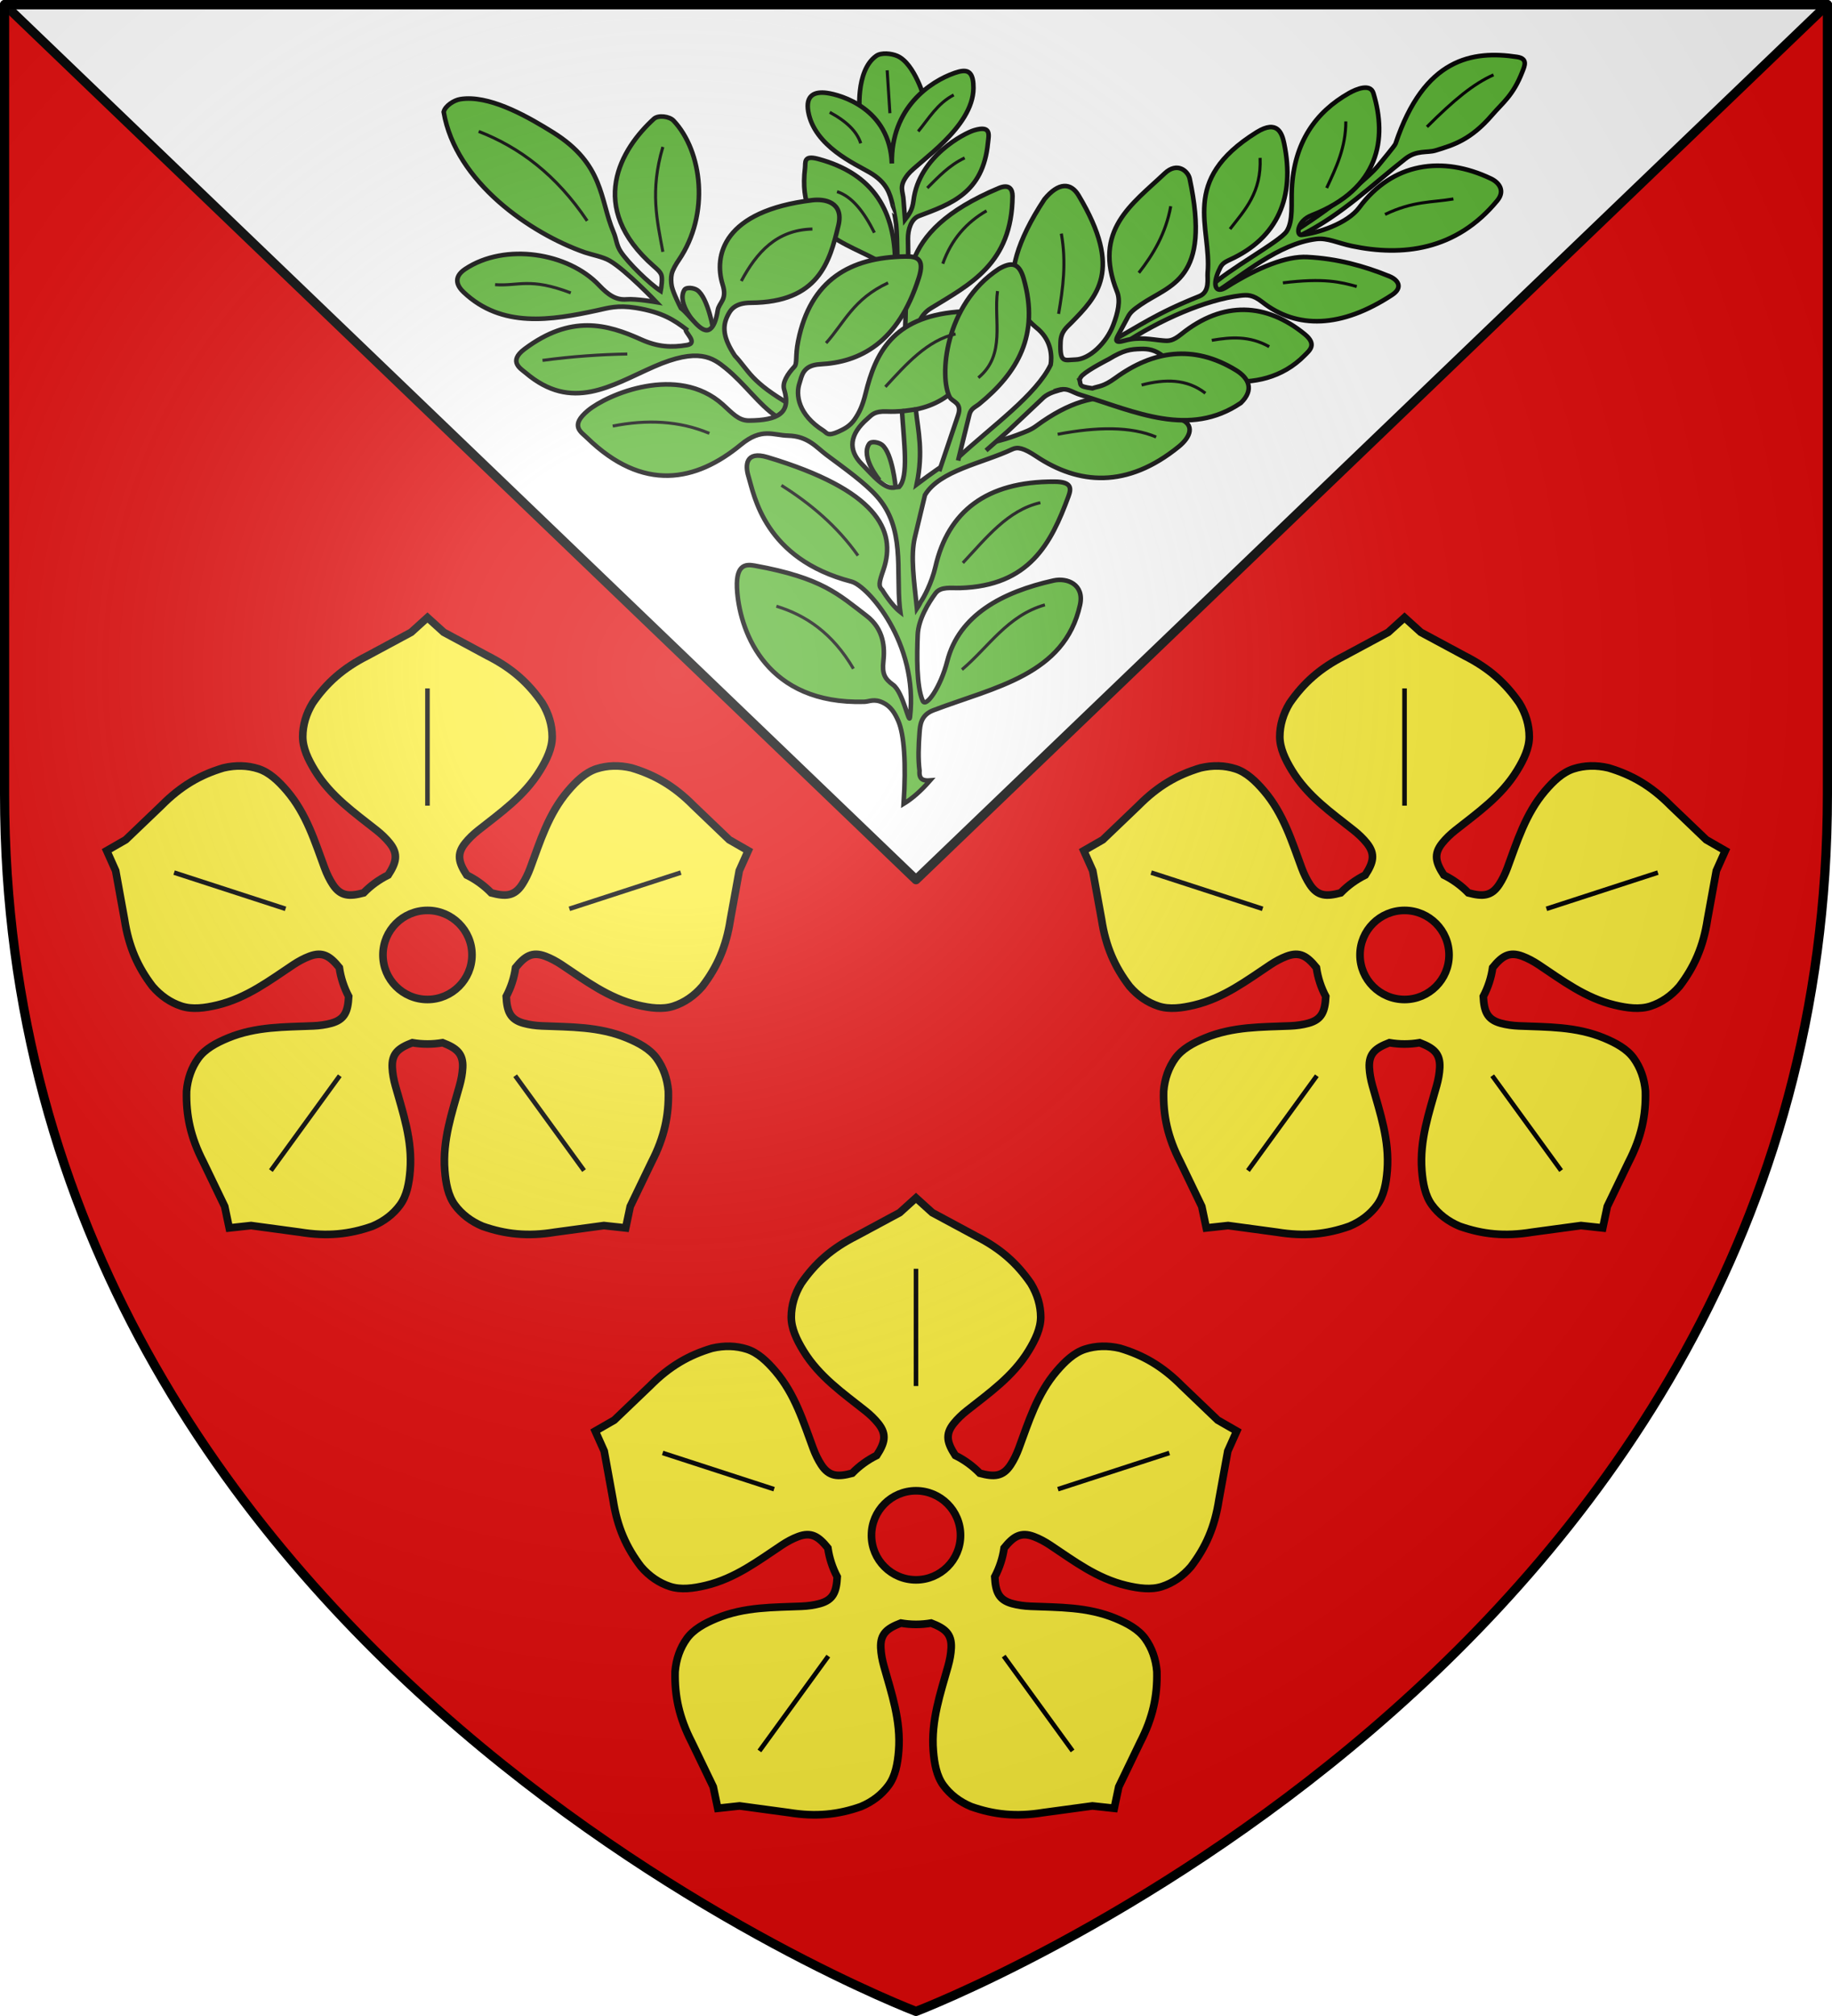 <?xml version="1.0" encoding="UTF-8" standalone="no"?>
<svg
   xmlns:dc="http://purl.org/dc/elements/1.1/"
   xmlns:cc="http://creativecommons.org/ns#"
   xmlns:rdf="http://www.w3.org/1999/02/22-rdf-syntax-ns#"
   xmlns:svg="http://www.w3.org/2000/svg"
   xmlns="http://www.w3.org/2000/svg"
   xmlns:xlink="http://www.w3.org/1999/xlink"
   xmlns:sodipodi="http://sodipodi.sourceforge.net/DTD/sodipodi-0.dtd"
   xmlns:inkscape="http://www.inkscape.org/namespaces/inkscape"
   height="660"
   width="600"
   version="1.0"
   id="svg2"
   sodipodi:version="0.32"
   inkscape:version="0.46"
   sodipodi:docname="Blason_ville_fr_Bouxurulles-A_(Vosges).svg"
   sodipodi:docbase="D:\Mes documents\Renaud-Notre Lapin"
   inkscape:export-filename="/Users/olivier/Desktop/Blason Rouge/Blason_Vide_3D.png"
   inkscape:export-xdpi="144"
   inkscape:export-ydpi="144"
   inkscape:output_extension="org.inkscape.output.svg.inkscape">
  <sodipodi:namedview
     inkscape:window-height="977"
     inkscape:window-width="1280"
     inkscape:pageshadow="2"
     inkscape:pageopacity="0.0"
     guidetolerance="10.0"
     gridtolerance="10.0"
     objecttolerance="10.0"
     borderopacity="1.0"
     bordercolor="#666666"
     pagecolor="#ffffff"
     id="base"
     showgrid="false"
     height="660px"
     inkscape:zoom="1.1863636"
     inkscape:cx="299.99986"
     inkscape:cy="330"
     inkscape:window-x="-4"
     inkscape:window-y="-4"
     inkscape:current-layer="layer3"
     inkscape:object-nodes="true" />
  <desc
     id="desc4">Flag of Canton of Valais (Wallis)</desc>
  <defs
     id="defs6">
    <linearGradient
       id="linearGradient2893">
      <stop
         style="stop-color:white;stop-opacity:0.314;"
         offset="0"
         id="stop2895" />
      <stop
         id="stop2897"
         offset="0.19"
         style="stop-color:white;stop-opacity:0.251;" />
      <stop
         style="stop-color:#6b6b6b;stop-opacity:0.125;"
         offset="0.6"
         id="stop2901" />
      <stop
         style="stop-color:black;stop-opacity:0.125;"
         offset="1"
         id="stop2899" />
    </linearGradient>
    <radialGradient
       inkscape:collect="always"
       xlink:href="#linearGradient2893"
       id="radialGradient3163"
       gradientUnits="userSpaceOnUse"
       gradientTransform="matrix(1.353,0,0,1.349,-77.629,-85.747)"
       cx="221.445"
       cy="226.331"
       fx="221.445"
       fy="226.331"
       r="300" />
    <g
       id="f">
      <rect
         id="rect1964"
         style="fill:#28166f"
         y="-30"
         x="-50"
         height="60"
         width="100" />
      <g
         id="g1966"
         style="fill:#ffffff"
         transform="translate(0,-20)">
        <path
           id="path1968"
           d="M -1.212,27.818 C -1.212,22.175 -2.091,20.471 -4.542,13.98 C -5.709,10.888 -5.024,7.103 -2.858,3.601 C -2.082,2.346 -1.114,1.214 0,0 C 1.114,1.214 2.082,2.346 2.858,3.601 C 5.024,7.103 5.709,10.888 4.542,13.98 C 2.091,20.471 1.212,22.175 1.212,27.818 L -1.212,27.818 z" />
        <path
           id="rwi"
           d="M 2.922,27.672 C 2.922,21.721 5.239,17.829 8.501,16.66 C 9.949,16.141 11.808,16.387 13.519,18.107 C 15.638,20.236 16.255,26.1 10.036,27.228 C 10.694,26.272 10.655,24.147 9.322,23.441 C 8.331,22.916 7.209,23.188 6.646,23.564 C 5.822,24.116 4.917,25.67 4.967,27.672 L 2.922,27.672 z" />
        <path
           id="path1971"
           d="M 1.777,30.183 C 1.79,32.191 2.795,33.518 4.516,34.257 C 4.295,34.955 3.257,36.378 1.831,36.281 C 1.55,37.787 1.282,38.632 0,40 C -1.282,38.632 -1.55,37.787 -1.831,36.281 C -3.257,36.378 -4.295,34.955 -4.516,34.257 C -2.795,33.518 -1.79,32.191 -1.777,30.183 L 1.777,30.183 z" />
        <use
           xlink:href="#rwi"
           height="400"
           width="800"
           y="0"
           x="0"
           id="use1973"
           transform="scale(-1,1)" />
        <rect
           id="rect1975"
           y="27.331"
           x="-7.923"
           height="3.218"
           width="15.846" />
      </g>
    </g>
    <g
       id="s">
      <g
         id="c">
        <path
           id="t"
           d="M 0,0 L 0,1 L 0.5,1 L 0,0 z"
           transform="matrix(0.951,0.309,-0.309,0.951,0,-1)" />
        <use
           xlink:href="#t"
           transform="scale(-1,1)"
           id="use2144"
           x="0"
           y="0"
           width="810"
           height="540" />
      </g>
      <g
         id="a">
        <use
           xlink:href="#c"
           transform="matrix(0.309,0.951,-0.951,0.309,0,0)"
           id="use2147"
           x="0"
           y="0"
           width="810"
           height="540" />
        <use
           xlink:href="#c"
           transform="matrix(-0.809,0.588,-0.588,-0.809,0,0)"
           id="use2149"
           x="0"
           y="0"
           width="810"
           height="540" />
      </g>
      <use
         xlink:href="#a"
         transform="scale(-1,1)"
         id="use2151"
         x="0"
         y="0"
         width="810"
         height="540" />
    </g>
    <g
       id="s-4">
      <g
         id="c-6">
        <path
           transform="matrix(0.951,0.309,-0.309,0.951,0,-1)"
           d="M 0,0 L 0,1 L 0.5,1 L 0,0 z"
           id="t-0" />
        <use
           height="540"
           width="810"
           y="0"
           x="0"
           id="use2144-7"
           transform="scale(-1,1)"
           xlink:href="#t-0" />
      </g>
      <g
         id="a-1">
        <use
           height="540"
           width="810"
           y="0"
           x="0"
           id="use2147-7"
           transform="matrix(0.309,0.951,-0.951,0.309,0,0)"
           xlink:href="#c-6" />
        <use
           height="540"
           width="810"
           y="0"
           x="0"
           id="use2149-7"
           transform="matrix(-0.809,0.588,-0.588,-0.809,0,0)"
           xlink:href="#c-6" />
      </g>
      <use
         height="540"
         width="810"
         y="0"
         x="0"
         id="use2151-7"
         transform="scale(-1,1)"
         xlink:href="#a-1" />
    </g>
    <pattern
       id="pattern4124"
       patternTransform="translate(-328.318,-112.593)"
       height="199.71"
       width="178.168"
       patternUnits="userSpaceOnUse">
      <g
         id="g4119"
         transform="matrix(0.806,0,0,0.77,264.813,86.782)">
        <path
           inkscape:tile-y0="-111.58328"
           inkscape:tile-x0="-325.61408"
           inkscape:tile-h="127.72503"
           inkscape:tile-w="108.61065"
           inkscape:tile-cy="-47.720769"
           inkscape:tile-cx="-271.30875"
           d="M -267.374,-6.853 L -272.223,16.977 L -277.071,-6.853 L -277.071,-26.381 L -277.071,-51.594 L -302.284,-51.594 L -302.284,-37.048 L -311.982,-37.048 L -311.982,-51.594 L -326.528,-51.594 L -326.528,-61.291 L -311.982,-61.291 L -311.982,-75.837 L -302.284,-75.837 L -302.284,-61.291 L -277.071,-61.291 L -277.071,-86.504 L -291.617,-86.504 L -291.617,-96.202 L -277.071,-96.202 L -277.071,-110.748 L -267.374,-110.748 L -267.374,-96.202 L -252.828,-96.202 L -252.828,-86.504 L -267.374,-86.504 L -267.374,-61.291 L -242.161,-61.291 L -242.161,-75.837 L -232.463,-75.837 L -232.463,-61.291 L -217.917,-61.291 L -217.917,-51.594 L -232.463,-51.594 L -232.463,-37.048 L -242.161,-37.048 L -242.161,-51.594 L -267.374,-51.594 L -267.374,-26.381 L -267.374,-6.853 z"
           id="path4262"
           sodipodi:nodetypes="cccccccccccccccccccccccccccccccccccccccc"
           style="fill:#fcef3c;fill-opacity:1;stroke:#000000;stroke-width:3.807;stroke-miterlimit:4;stroke-dasharray:none;stroke-opacity:1;display:inline" />
        <use
           id="use2607"
           xlink:href="#path4262"
           inkscape:tiled-clone-of="#path4262"
           y="0"
           x="0"
           width="601.465"
           height="658.974" />
        <use
           id="use2613"
           transform="translate(108.611,127.725)"
           xlink:href="#path4262"
           inkscape:tiled-clone-of="#path4262"
           y="0"
           x="0"
           width="601.465"
           height="658.974" />
      </g>
    </pattern>
    <g
       id="s-9">
      <g
         id="c-3">
        <path
           id="t-4"
           d="M 0,0 L 0,1 L 0.5,1 L 0,0 z"
           transform="matrix(0.951,0.309,-0.309,0.951,0,-1)" />
        <use
           xlink:href="#t-4"
           transform="scale(-1,1)"
           id="use2144-4"
           x="0"
           y="0"
           width="810"
           height="540" />
      </g>
      <g
         id="a-6">
        <use
           xlink:href="#c-3"
           transform="matrix(0.309,0.951,-0.951,0.309,0,0)"
           id="use2147-0"
           x="0"
           y="0"
           width="810"
           height="540" />
        <use
           xlink:href="#c-3"
           transform="matrix(-0.809,0.588,-0.588,-0.809,0,0)"
           id="use2149-6"
           x="0"
           y="0"
           width="810"
           height="540" />
      </g>
      <use
         xlink:href="#a-6"
         transform="scale(-1,1)"
         id="use2151-6"
         x="0"
         y="0"
         width="810"
         height="540" />
    </g>
    <g
       id="f-0">
      <rect
         width="100"
         height="60"
         x="-50"
         y="-30"
         style="fill:#28166f"
         id="rect1964-9" />
      <g
         transform="translate(0,-20)"
         style="fill:#ffffff"
         id="g1966-0">
        <path
           d="M -1.212,27.818 C -1.212,22.175 -2.091,20.471 -4.542,13.98 C -5.709,10.888 -5.024,7.103 -2.858,3.601 C -2.082,2.346 -1.114,1.214 0,0 C 1.114,1.214 2.082,2.346 2.858,3.601 C 5.024,7.103 5.709,10.888 4.542,13.98 C 2.091,20.471 1.212,22.175 1.212,27.818 L -1.212,27.818 z"
           id="path1968-0" />
        <path
           d="M 2.922,27.672 C 2.922,21.721 5.239,17.829 8.501,16.66 C 9.949,16.141 11.808,16.387 13.519,18.107 C 15.638,20.236 16.255,26.1 10.036,27.228 C 10.694,26.272 10.655,24.147 9.322,23.441 C 8.331,22.916 7.209,23.188 6.646,23.564 C 5.822,24.116 4.917,25.67 4.967,27.672 L 2.922,27.672 z"
           id="rwi-6" />
        <path
           d="M 1.777,30.183 C 1.79,32.191 2.795,33.518 4.516,34.257 C 4.295,34.955 3.257,36.378 1.831,36.281 C 1.55,37.787 1.282,38.632 0,40 C -1.282,38.632 -1.55,37.787 -1.831,36.281 C -3.257,36.378 -4.295,34.955 -4.516,34.257 C -2.795,33.518 -1.79,32.191 -1.777,30.183 L 1.777,30.183 z"
           id="path1971-1" />
        <use
           transform="scale(-1,1)"
           id="use1973-3"
           x="0"
           y="0"
           width="800"
           height="400"
           xlink:href="#rwi-6" />
        <rect
           width="15.846"
           height="3.218"
           x="-7.923"
           y="27.331"
           id="rect1975-8" />
      </g>
    </g>
    <g
       id="s-4-8">
      <g
         id="c-6-6">
        <path
           id="t-0-0"
           d="M 0,0 L 0,1 L 0.5,1 L 0,0 z"
           transform="matrix(0.951,0.309,-0.309,0.951,0,-1)" />
        <use
           xlink:href="#t-0-0"
           transform="scale(-1,1)"
           id="use2144-7-2"
           x="0"
           y="0"
           width="810"
           height="540" />
      </g>
      <g
         id="a-1-4">
        <use
           xlink:href="#c-6-6"
           transform="matrix(0.309,0.951,-0.951,0.309,0,0)"
           id="use2147-7-8"
           x="0"
           y="0"
           width="810"
           height="540" />
        <use
           xlink:href="#c-6-6"
           transform="matrix(-0.809,0.588,-0.588,-0.809,0,0)"
           id="use2149-7-6"
           x="0"
           y="0"
           width="810"
           height="540" />
      </g>
      <use
         xlink:href="#a-1-4"
         transform="scale(-1,1)"
         id="use2151-7-5"
         x="0"
         y="0"
         width="810"
         height="540" />
    </g>
  </defs>
  <g
     inkscape:groupmode="layer"
     id="layer3"
     inkscape:label="Fond écu"
     style="display:inline"
     transform="translate(0,1.0141142e-6)">
    <g
       id="g3714"
       transform="translate(212.95,-619.159)" />
    <g
       id="layer9"
       inkscape:label="Fond d'écu"
       transform="translate(212.95,-619.159)">
      <g
         transform="matrix(2,0,0,2,-732.892,-1853.188)"
         inkscape:label="Meubles"
         id="g2807" />
      <g
         transform="matrix(2,0,0,2,1696.976,-413.55)"
         inkscape:label="Meubles"
         id="g4626" />
      <g
         id="g5271"
         inkscape:label="Meubles"
         transform="matrix(2,0,0,2,-732.892,-453.188)" />
      <g
         id="g5273"
         inkscape:label="Reflet final"
         transform="matrix(2,0,0,2,-732.892,-453.188)" />
      <g
         id="g5275"
         inkscape:label="Contour final"
         transform="matrix(2,0,0,2,-732.892,-453.188)" />
    </g>
    <g
       id="layer6"
       inkscape:label="Reflet final"
       transform="translate(212.95,-619.159)" />
    <g
       id="layer5"
       inkscape:label="Contour final"
       transform="translate(212.95,-619.159)" />
    <path
       sodipodi:nodetypes="csccsc"
       d="M 300,658.5 C 300,658.5 598.5,545.145 598.5,260 L 598.5,1.5 L 1.5,1.5 L 1.5,260 C 1.5,545.145 300,658.5 300,658.5 z"
       style="fill:#e20909;fill-opacity:1;fill-rule:evenodd;stroke:none;stroke-width:3;stroke-linecap:round;stroke-linejoin:round;stroke-opacity:1"
       id="path3249" />
    <path
       id="path4869"
       d="M 1.5,1.5 L 300,288 L 598.5,1.5 L 300,1.5 L 1.5,1.5 z"
       style="fill:#ffffff;fill-opacity:1;fill-rule:evenodd;stroke:#000000;stroke-width:3;stroke-linecap:butt;stroke-linejoin:round;stroke-opacity:1" />
    <g
       transform="translate(212.95,-1319.159)"
       id="g3403" />
    <g
       transform="translate(212.95,-1319.159)"
       inkscape:label="Fond d'écu"
       id="g3405">
      <g
         id="g3407"
         inkscape:label="Meubles"
         transform="matrix(2,0,0,2,-732.892,-1853.188)" />
      <g
         id="g3409"
         inkscape:label="Meubles"
         transform="matrix(2,0,0,2,1696.976,-413.55)" />
      <g
         transform="matrix(2,0,0,2,-732.892,-453.188)"
         inkscape:label="Meubles"
         id="g3411" />
      <g
         transform="matrix(2,0,0,2,-732.892,-453.188)"
         inkscape:label="Reflet final"
         id="g3413" />
      <g
         transform="matrix(2,0,0,2,-732.892,-453.188)"
         inkscape:label="Contour final"
         id="g3415" />
    </g>
    <g
       transform="translate(212.95,-1319.159)"
       inkscape:label="Reflet final"
       id="g3417" />
    <g
       transform="translate(212.95,-1319.159)"
       inkscape:label="Contour final"
       id="g3419" />
    <g
       id="g3445"
       inkscape:label="Meubles"
       transform="translate(0,-700)">
      <g
         transform="translate(-247.382,200.898)"
         id="g3447" />
      <g
         transform="translate(-247.382,200.898)"
         inkscape:label="Fond d'écu"
         id="g3449">
        <g
           id="g3451"
           inkscape:label="Meubles"
           transform="matrix(2,0,0,2,-732.892,-1853.188)" />
        <g
           id="g3453"
           inkscape:label="Meubles"
           transform="matrix(2,0,0,2,1696.976,-413.55)" />
        <g
           transform="matrix(2,0,0,2,-732.892,-453.188)"
           inkscape:label="Meubles"
           id="g3455" />
        <g
           transform="matrix(2,0,0,2,-732.892,-453.188)"
           inkscape:label="Reflet final"
           id="g3457" />
        <g
           transform="matrix(2,0,0,2,-732.892,-453.188)"
           inkscape:label="Contour final"
           id="g3459" />
      </g>
      <g
         transform="translate(-247.382,200.898)"
         inkscape:label="Reflet final"
         id="g3461" />
      <g
         transform="translate(-247.382,200.898)"
         inkscape:label="Contour final"
         id="g3463" />
      <g
         transform="translate(890.629,188.607)"
         inkscape:label="Meubles"
         id="g3465" />
      <g
         transform="translate(2105.563,908.426)"
         inkscape:label="Meubles"
         id="g3467" />
      <g
         id="g3469"
         inkscape:label="Meubles"
         transform="translate(1520.792,892.423)" />
      <g
         id="g3471"
         inkscape:label="Calque 1"
         transform="translate(895.317,580.155)" />
      <g
         transform="translate(590.318,631.997)"
         id="g3473"
         inkscape:label="Calque 1">
        <g
           transform="matrix(0.501,0,0,0.501,19.979,-42.364)"
           inkscape:label="Calque 1"
           id="g3475" />
      </g>
    </g>
    <path
       id="path4260"
       style="fill:#fcef3c;fill-opacity:1;fill-rule:evenodd;stroke:none"
       inkscape:connector-curvature="0"
       d="" />
    <use
       transform="translate(-498.429,-393.265)"
       id="use7625"
       x="0"
       y="0"
       width="744.094"
       height="1052.362"
       xlink:href="#g7489" />
    <use
       transform="translate(-599.143,-696.122)"
       id="use7636"
       x="0"
       y="0"
       width="744.094"
       height="1052.362"
       xlink:href="#g7489" />
    <use
       transform="translate(-1124.857,-661.837)"
       id="use7638"
       x="0"
       y="0"
       width="744.094"
       height="1052.362"
       xlink:href="#g7489" />
    <use
       transform="translate(-807.715,-647.551)"
       id="use7640"
       x="0"
       y="0"
       width="744.094"
       height="1052.362"
       xlink:href="#g7489" />
  </g>
  <g
     inkscape:groupmode="layer"
     id="layer4"
     inkscape:label="Meubles"
     transform="translate(0,1.0141142e-6)">
    <g
       transform="translate(-247.382,200.898)"
       id="g3714-4" />
    <g
       transform="translate(-247.382,200.898)"
       inkscape:label="Fond d'écu"
       id="layer9-9">
      <g
         id="g2807-6"
         inkscape:label="Meubles"
         transform="matrix(2,0,0,2,-732.892,-1853.188)" />
      <g
         id="g4626-3"
         inkscape:label="Meubles"
         transform="matrix(2,0,0,2,1696.976,-413.55)" />
      <g
         transform="matrix(2,0,0,2,-732.892,-453.188)"
         inkscape:label="Meubles"
         id="g5271-7" />
      <g
         transform="matrix(2,0,0,2,-732.892,-453.188)"
         inkscape:label="Reflet final"
         id="g5273-8" />
      <g
         transform="matrix(2,0,0,2,-732.892,-453.188)"
         inkscape:label="Contour final"
         id="g5275-8" />
    </g>
    <g
       transform="translate(-247.382,200.898)"
       inkscape:label="Reflet final"
       id="layer6-2" />
    <g
       transform="translate(-247.382,200.898)"
       inkscape:label="Contour final"
       id="layer5-9" />
    <g
       transform="translate(890.629,188.607)"
       inkscape:label="Meubles"
       id="g26149" />
    <g
       transform="translate(2105.563,908.426)"
       inkscape:label="Meubles"
       id="g26153" />
    <g
       id="g26155"
       inkscape:label="Meubles"
       transform="translate(1520.792,892.423)" />
    <g
       id="g4945"
       inkscape:label="Calque 1"
       transform="translate(895.317,580.155)" />
    <g
       transform="translate(590.318,631.997)"
       id="layer1-9"
       inkscape:label="Calque 1">
      <g
         transform="matrix(0.501,0,0,0.501,19.979,-42.364)"
         inkscape:label="Calque 1"
         id="g5327" />
    </g>
    <g
       style="display:inline"
       id="g2692">
      <path
         sodipodi:nodetypes="cssccc"
         id="path4856"
         d="M 281.599,37.418 C 281.599,37.418 279.986,23.263 286.974,18.306 C 288.655,17.114 291.949,17.494 293.843,18.306 C 299.6,20.774 302.854,32.539 302.854,32.539 L 292.648,60.114 L 281.599,37.418 z"
         style="opacity:1;fill:#5ab532;fill-opacity:1;stroke:#000000;stroke-width:1.5;stroke-linecap:butt;stroke-linejoin:miter;stroke-miterlimit:4;stroke-dasharray:none;stroke-opacity:1" />
      <path
         id="path4858"
         d="M 315.25,23.25 C 314.497,23.316 313.629,23.548 312.688,23.875 C 304.638,26.67 291.76,35.311 292.094,53.531 C 291.434,35.537 275.414,31.071 270.812,30.437 C 266.774,29.881 263.763,31.178 264.719,36.562 C 266.726,47.877 280.106,53.69 284.844,56.469 C 290.529,59.804 291.429,63.404 292.312,66.875 C 292.313,66.875 293.298,71.495 293.5,73.5 C 293.981,78.283 293.906,89.531 293.906,89.531 L 297.531,89.281 L 297.375,78.125 C 297.357,75.248 298.347,71.696 300.938,70.719 C 311.379,66.78 321.979,63.235 323.562,46.75 C 323.787,44.411 324.866,40.868 319.031,42.656 C 315.968,43.539 300.934,51.211 299.188,65.656 C 298.786,68.976 297.547,70.37 296.406,71.875 L 295.938,65.781 C 295.799,62.454 294.146,61.145 297.375,57.094 C 300.608,53.037 318.722,41.806 318.812,28.844 C 318.844,24.315 317.508,23.051 315.25,23.25 z"
         style="opacity:1;fill:#5ab532;fill-opacity:1;stroke:#000000;stroke-width:1.5;stroke-linecap:butt;stroke-linejoin:miter;stroke-miterlimit:4;stroke-dasharray:none;stroke-opacity:1" />
      <path
         sodipodi:nodetypes="cssc"
         id="path4863"
         d="M 291.96,88.16 C 280.334,79.42 260.709,78.916 263.663,54.973 C 263.876,53.253 263.053,50.727 267.856,52.003 C 286.462,56.948 293.145,69.481 293.183,86.414"
         style="opacity:1;fill:#5ab532;fill-opacity:1;stroke:#000000;stroke-width:1.5;stroke-linecap:butt;stroke-linejoin:miter;stroke-miterlimit:4;stroke-dasharray:none;stroke-opacity:1" />
      <path
         sodipodi:nodetypes="csssc"
         id="path4865"
         d="M 299.567,110.169 C 300.346,106.99 301.152,103.197 304.886,100.911 C 317.571,93.145 331.419,86.373 331.611,64.23 C 331.63,61.966 330.579,60.133 327.069,61.61 C 292.133,76.317 297.71,93.913 296.248,110.868"
         style="opacity:1;fill:#5ab532;fill-opacity:1;stroke:#000000;stroke-width:1.5;stroke-linecap:butt;stroke-linejoin:miter;stroke-miterlimit:4;stroke-dasharray:none;stroke-opacity:1" />
      <path
         sodipodi:nodetypes="csssssssc"
         id="path4870"
         d="M 426.205,76.926 C 439.231,70.461 449.687,60.28 460.267,51.981 C 463.989,49.062 467.383,50.104 470.148,49.264 C 476.115,47.452 481.702,45.761 488.675,37.654 C 492.176,33.583 495.575,31.243 498.556,23.574 C 499.314,21.623 500.527,19.189 496.826,18.633 C 482.292,16.449 466.417,18.958 457.056,47.041 C 456.826,47.73 452.45,52.883 451.621,53.958 C 448.945,57.427 437.904,66.874 424.33,75.52"
         style="opacity:1;fill:#5ab532;fill-opacity:1;stroke:#000000;stroke-width:1.5;stroke-linecap:butt;stroke-linejoin:miter;stroke-miterlimit:4;stroke-dasharray:none;stroke-opacity:1" />
      <path
         sodipodi:nodetypes="cssc"
         id="path4876"
         d="M 233.747,108.55 C 233.747,108.55 231.947,97.425 228.312,94.963 C 227.269,94.257 224.746,93.874 224.113,94.963 C 221.491,99.477 228.312,106.574 228.312,106.574"
         style="opacity:1;fill:#5ab532;fill-opacity:1;stroke:#000000;stroke-width:1.5;stroke-linecap:butt;stroke-linejoin:miter;stroke-miterlimit:4;stroke-dasharray:none;stroke-opacity:1" />
      <path
         sodipodi:nodetypes="csccscsssssscsssssscccssssssscssssssscsssc"
         id="path4872"
         d="M 152.562,32.281 C 151.943,32.31 151.348,32.374 150.75,32.469 C 148.715,32.791 145.771,34.648 145.312,36.656 C 149.228,59.7 173.855,76.435 191.5,82.625 C 193.945,83.443 197.424,84.055 199.656,85.344 C 204.975,88.415 214.969,98.906 214.969,98.906 C 214.969,98.906 208.173,97.746 205.25,98 C 201.743,98.304 199.205,96.565 196.188,93.375 C 186.109,82.724 165.416,79.384 152.344,88.094 C 148.122,90.907 149.924,93.846 151.875,95.688 C 164.349,107.467 180.404,104.926 195.688,101.594 C 199.129,100.843 202.234,99.825 208.188,100.781 C 217.044,102.203 220.938,104.93 224.625,107.719 C 223.951,108.605 228.902,112.301 225,112.969 C 219.952,113.832 215.433,113.604 210,111.156 C 198.712,106.07 186.968,102.908 171.781,114.281 C 166.332,118.362 170.591,120.728 172.125,122.031 C 187.354,134.971 200.091,126.237 214.125,120.062 C 228.767,113.621 233.485,117.149 237.688,120.562 C 244.024,125.709 248.566,132.493 254.344,136.375 L 259.281,132.75 C 245.758,124.985 245.314,121.381 240.656,116.438 C 236.779,110.573 236.605,106.927 238.188,103.594 C 239.142,101.581 240.462,99.164 245.938,99.125 C 268.024,98.968 271.707,85.904 274.594,73.781 C 276.425,66.092 270.026,65.048 266.031,65.531 C 236.804,69.069 233.699,83.686 236.688,93.219 C 238.258,98.229 235.475,98.987 235.062,101.594 C 234.516,105.048 233.67,106.903 232.562,107.719 C 229.807,109.748 226.197,103.262 223,100.875 C 222.65,100.194 220.442,95.857 220,93.656 C 219.763,92.475 219.719,90.828 220,89.656 C 220.35,88.198 221.434,86.425 222.281,85.187 C 232.577,70.139 230.004,49.473 220.594,39.5 C 219.257,38.084 215.597,37.596 214.156,38.906 C 203.439,48.657 191.855,67.685 214.156,87.187 C 214.995,87.921 216.232,88.946 216.594,90 C 217.029,91.269 216.612,93.938 216.375,95.25 C 212.661,92.867 205.662,86.014 203.281,82.375 C 201.854,80.194 201.926,78.336 200.906,75.937 C 196.433,65.41 197.89,53.789 181.125,43.344 C 173.422,38.544 161.856,31.85 152.562,32.281 z"
         style="opacity:1;fill:#5ab532;fill-opacity:1;stroke:#000000;stroke-width:1.5;stroke-linecap:butt;stroke-linejoin:miter;stroke-miterlimit:4;stroke-dasharray:none;stroke-opacity:1" />
      <path
         style="opacity:1;fill:#5ab532;fill-opacity:1;stroke:#000000;stroke-width:1.5;stroke-linecap:butt;stroke-linejoin:miter;stroke-miterlimit:4;stroke-dasharray:none;stroke-opacity:1"
         d="M 293.325,159.546 C 293.325,159.546 292.306,148.322 288.852,145.614 C 287.86,144.836 285.37,144.278 284.663,145.321 C 281.732,149.641 288.042,157.196 288.042,157.196"
         id="path4878"
         sodipodi:nodetypes="cssc" />
      <path
         id="path4887"
         d="M 296.344,83.969 C 278.54,84.285 265.455,91.499 261.406,111.656 C 260.399,116.668 261.19,118.96 260.156,120.062 C 257.936,122.429 256.14,125.276 256.812,127.469 C 259.188,135.221 254.863,137.615 245.281,137.688 C 241.841,137.713 239.808,135.2 236.688,132.406 C 221.949,119.208 198.943,129.116 192.562,134.406 C 186.543,139.398 190.275,141.386 192.219,143.281 C 210.68,161.283 227.988,157.66 242.625,145.594 C 249.492,139.932 253.135,142.499 258.125,142.625 C 264.654,142.789 267.36,146.443 270.625,148.875 C 276.882,153.536 283.232,158.061 287.125,162.406 C 296.501,172.873 293.45,186.402 294.688,198.969 C 294.738,199.481 294.812,199.916 294.875,200.375 C 291.887,198.078 288.969,193.188 288.969,193.188 C 287.65,191.922 287.846,190.842 289.312,186.594 C 293.854,173.438 286.881,160.348 251.375,149.688 C 244.142,147.516 244.025,152.345 245.125,155.938 C 247.005,162.08 250.323,182.986 278.875,190.406 C 284.113,191.768 300.862,210.454 298.031,234.781 C 297.712,237.525 295.845,226.617 292.469,224.188 C 289.741,222.225 288.864,220.566 289.312,216.531 C 289.79,212.236 289.629,206.04 283.75,201.562 C 274.611,194.602 269.323,189.211 247.188,185.188 C 244.049,184.617 240.659,184.768 241.469,194.031 C 242.622,207.23 251.144,230.657 283.062,229.75 C 284.729,229.703 286.302,228.595 289.312,230.094 C 291.714,231.289 293.036,233.367 294.188,236 C 296.113,240.402 296.826,249.884 295.938,263.156 C 298.838,261.405 301.724,258.818 304.625,255.5 C 302.558,255.664 300.898,255.311 301.156,252.375 C 300.663,248.444 300.819,244.154 301.156,239.844 C 301.348,237.402 301.55,234.101 305.688,232.531 C 325.757,224.915 348.674,220.964 353.719,198.062 C 355.207,191.306 349.516,189.06 345.031,190.062 C 328.386,193.783 314.085,201.283 310.219,216.531 C 308.139,224.732 303.279,231.932 302.188,229.406 C 300.099,224.573 300.295,214.366 300.562,207.812 C 300.77,202.734 304.083,197.361 306.375,194.25 C 308.089,191.923 311.616,192.582 314.375,192.5 C 337.145,191.824 344.27,177.878 349.906,162.562 C 350.848,160.005 351.221,157.717 345.375,157.688 C 322.969,157.573 310.485,167.574 306.375,185.531 C 305.159,190.847 302.465,195.818 301.594,196.969 C 301.594,196.969 301.066,198.087 300.312,199.219 C 300.305,199.132 300.29,199.056 300.281,198.969 C 299.381,190.26 298.148,182.108 299.625,175.906 L 302.938,162.062 C 307.742,154.018 321.87,151.651 331.562,147.062 C 333.241,146.268 335.206,146.614 339.344,149.375 C 353.275,158.67 369.113,159.989 386.062,146.219 C 389.974,143.041 391.406,139.025 386.469,137.156 C 373.267,132.159 361.497,123.181 339.344,139.469 C 337.587,140.76 335.961,141.336 333.031,142.438 C 321.796,146.661 320.365,143.374 300.219,158.594 C 302.466,147.82 300.699,141.231 299.938,134.031 C 312.716,131.431 319.302,122.011 321.375,108.688 C 322.388,102.176 317.404,101.757 313.469,102.094 C 292.335,103.903 286.727,115.67 283.5,128.781 C 282.486,132.901 281.407,135.131 279.875,137.344 C 278.369,139.519 276.363,140.518 274.594,141.312 C 270.916,142.963 270.849,141.722 269.656,140.969 C 261.365,135.734 260.562,129.219 261.844,125.438 C 262.613,123.167 262.812,119.554 268.656,119.25 C 281.561,118.579 294.152,112.363 300.938,90.906 C 302.932,84.6 300.279,83.899 296.344,83.969 z M 295.406,134.625 C 296.054,144.737 297.658,156.117 294.469,159.406 L 293.312,159.531 C 289.872,160.582 285.955,155.728 282.156,151.844 C 277.723,147.311 278.131,142.217 284.156,137.031 C 285.528,135.851 286.305,134.561 290.406,134.719 C 292.156,134.786 293.819,134.741 295.406,134.625 z"
         style="opacity:1;fill:#5ab532;fill-opacity:1;stroke:#000000;stroke-width:1.5;stroke-linecap:butt;stroke-linejoin:miter;stroke-miterlimit:4;stroke-dasharray:none;stroke-opacity:1" />
      <path
         sodipodi:nodetypes="csssssssssssc"
         id="path4893"
         d="M 396.358,93.933 C 401.954,88.36 419.212,79.102 421.397,75.732 C 423.611,72.321 422.851,66.5 423.081,61.847 C 423.833,46.636 430.826,36.739 441.806,30.498 C 444.242,29.113 448.814,27.25 449.8,30.498 C 454.328,45.408 451.876,61.784 429.603,70.473 C 424.674,72.395 424.513,77.117 426.205,76.926 C 431.513,76.324 441.252,73.241 445.172,67.948 C 456.073,53.229 472.329,50.883 488.303,58.48 C 491.068,59.796 492.954,62.525 490.406,65.634 C 476.858,82.168 459.028,83.95 442.858,80.572 C 438.042,79.565 434.787,77.8 431.075,78.257 C 418.648,79.788 406.954,90.131 397.62,96.037"
         style="opacity:1;fill:#5ab532;fill-opacity:1;stroke:#000000;stroke-width:1.5;stroke-linecap:butt;stroke-linejoin:miter;stroke-miterlimit:4;stroke-dasharray:none;stroke-opacity:1" />
      <path
         sodipodi:nodetypes="cssssssssssssc"
         id="path4895"
         d="M 364.378,111.499 C 373.086,106.803 378.354,102.752 392.784,96.982 C 396.34,95.56 395.36,91.112 395.519,89.408 C 396.93,74.296 386.041,59.222 411.509,43.332 C 418.486,38.979 419.908,43.816 420.556,46.909 C 424.251,64.54 418.405,77.884 402.883,84.99 C 400.319,86.164 400.023,86.695 399.096,88.777 C 397.183,93.072 397.838,96.423 401.62,94.037 C 412.065,87.447 421.439,83.8 428.13,84.148 C 437.838,84.653 446.603,87.009 455.06,90.46 C 457.848,91.597 459.631,94.118 455.902,96.561 C 439.339,107.415 424.746,107.8 413.402,98.876 C 410.288,96.426 408.471,96.511 406.249,96.772 C 395.224,98.067 379.973,104.528 367.324,112.972"
         style="opacity:1;fill:#5ab532;fill-opacity:1;stroke:#000000;stroke-width:1.5;stroke-linecap:butt;stroke-linejoin:miter;stroke-miterlimit:4;stroke-dasharray:none;stroke-opacity:1" />
      <path
         sodipodi:nodetypes="ccccsscssssssssssssssssssccc"
         id="path4897"
         d="M 313.782,149.803 C 325.012,139.477 339.401,129.243 344.1,119.415 C 344.498,117 344.563,111.93 340.185,107.923 C 335.008,103.558 323.086,93.968 342.079,65.213 C 346.712,59.602 350.711,59.752 353.23,63.95 C 368.034,88.629 359.095,97.196 350.916,105.608 C 349.341,107.228 347.434,108.494 347.339,112.131 C 347.057,119.076 348.684,117.819 352.174,117.739 C 356.811,117.633 362.387,112.266 364.591,106.45 C 366.176,102.268 367.023,98.433 365.853,95.509 C 357.78,75.326 370.814,66.845 381.423,56.797 C 385.618,52.823 389.116,56.087 389.628,58.48 C 396.746,91.778 383.27,93.094 373.638,99.717 C 370.993,101.536 370.177,102.321 369.43,103.715 L 366.274,109.606 C 365.46,111.126 364.797,112.519 368.378,111.499 C 373.12,110.15 377.253,111.193 381.002,111.499 C 382.805,111.647 384.042,111.684 386.893,109.395 C 400.689,98.322 414.783,99.22 427.288,109.395 C 431.484,112.81 428.82,114.773 427.288,116.338 C 412.65,131.298 388.863,123.619 381.212,116.864 C 378.454,114.429 375.844,114.168 373.638,114.234 C 370.249,114.336 368.065,114.585 363.118,117.601 C 363.118,117.601 356.736,120.823 354.492,122.861 C 353.791,123.497 353.336,124.792 352.599,125.385 C 349.349,128 344.287,127.416 341.238,130.645 L 330.087,141.165 L 322.933,147.477"
         style="opacity:1;fill:#5ab532;fill-opacity:1;stroke:#000000;stroke-width:1.5;stroke-linecap:butt;stroke-linejoin:miter;stroke-miterlimit:4;stroke-dasharray:none;stroke-opacity:1" />
      <path
         sodipodi:nodetypes="cccsscc"
         id="path4899"
         d="M 345.188,128.116 C 349.858,126.457 350.311,128.258 354.189,129.369 C 371.902,134.819 389.524,143.368 406.408,131.898 C 410.823,127.593 409.02,123.781 404.771,121.187 C 390.773,112.638 377.544,114.887 365.347,123.716 C 361.269,126.667 360.018,126.322 357.76,127.137 C 352.521,126.408 354.447,126.035 353.277,123.683"
         style="opacity:1;fill:#5ab532;fill-opacity:1;stroke:#000000;stroke-width:1.5;stroke-linecap:butt;stroke-linejoin:miter;stroke-miterlimit:4;stroke-dasharray:none;stroke-opacity:1" />
      <path
         sodipodi:nodetypes="csscsssc"
         id="path4867"
         d="M 307.607,154.25 L 313.782,135.971 C 315.207,131.753 311.923,131.63 311.065,130.042 C 307.558,123.547 309.252,99.77 327.122,88.048 C 331.284,85.65 333.754,85.93 335.273,91.259 C 340.53,109.692 333.25,122.011 320.699,132.265 C 319.45,133.286 317.989,133.685 317.488,135.724 L 313.782,150.792"
         style="opacity:1;fill:#5ab532;fill-opacity:1;stroke:#000000;stroke-width:1.5;stroke-linecap:butt;stroke-linejoin:miter;stroke-miterlimit:4;stroke-dasharray:none;stroke-opacity:1" />
      <path
         id="path4905"
         d="M 295.406,134.625 L 299.938,134.031"
         style="opacity:1;fill:#5ab532;fill-opacity:1;stroke:#000000;stroke-width:1.5;stroke-linecap:butt;stroke-linejoin:miter;stroke-miterlimit:4;stroke-dasharray:none;stroke-opacity:1" />
    </g>
    <g
       style="display:inline"
       id="g2660">
      <g
         transform="translate(-700,0)"
         id="g2629">
        <path
           style="opacity:1;fill:none;fill-opacity:1;stroke:#000000;stroke-width:1;stroke-linecap:butt;stroke-linejoin:miter;stroke-miterlimit:4;stroke-dasharray:none;stroke-opacity:1"
           d="M 892.309,72.295 C 882.173,57.195 870.088,48.187 856.771,43.029"
           id="path2571"
           transform="translate(0,-1.0141142e-6)"
           sodipodi:nodetypes="cc" />
        <path
           style="opacity:1;fill:none;fill-opacity:1;stroke:#000000;stroke-width:1;stroke-linecap:butt;stroke-linejoin:miter;stroke-miterlimit:4;stroke-dasharray:none;stroke-opacity:1"
           d="M 917.095,82.449 C 915.225,72.286 912.805,62.503 917.095,48.106"
           id="path2573"
           transform="translate(0,-1.0141142e-6)"
           sodipodi:nodetypes="cc" />
        <path
           style="opacity:1;fill:none;fill-opacity:1;stroke:#000000;stroke-width:1;stroke-linecap:butt;stroke-linejoin:miter;stroke-miterlimit:4;stroke-dasharray:none;stroke-opacity:1"
           d="M 862.147,93.199 C 869.964,93.734 873.462,90.759 886.933,95.887"
           id="path2575"
           transform="translate(0,-1.0141142e-6)"
           sodipodi:nodetypes="cc" />
        <path
           style="opacity:1;fill:none;fill-opacity:1;stroke:#000000;stroke-width:1;stroke-linecap:butt;stroke-linejoin:miter;stroke-miterlimit:4;stroke-dasharray:none;stroke-opacity:1"
           d="M 905.448,115.895 C 896.901,116.059 887.812,116.63 877.676,117.986"
           id="path2577"
           transform="translate(0,-1.0141142e-6)"
           sodipodi:nodetypes="cc" />
        <path
           style="opacity:1;fill:none;fill-opacity:1;stroke:#000000;stroke-width:1;stroke-linecap:butt;stroke-linejoin:miter;stroke-miterlimit:4;stroke-dasharray:none;stroke-opacity:1"
           d="M 942.777,92.005 C 947.82,82.648 954.311,75.252 966.07,74.983"
           id="path2579"
           transform="translate(0,-1.0141142e-6)"
           sodipodi:nodetypes="cc" />
        <path
           style="opacity:1;fill:none;fill-opacity:1;stroke:#000000;stroke-width:1;stroke-linecap:butt;stroke-linejoin:miter;stroke-miterlimit:4;stroke-dasharray:none;stroke-opacity:1"
           d="M 900.67,139.487 C 911.784,137.287 922.405,137.709 932.325,141.876"
           id="path2581"
           transform="translate(0,-1.0141142e-6)"
           sodipodi:nodetypes="cc" />
        <path
           style="opacity:1;fill:none;fill-opacity:1;stroke:#000000;stroke-width:1;stroke-linecap:butt;stroke-linejoin:miter;stroke-miterlimit:4;stroke-dasharray:none;stroke-opacity:1"
           d="M 970.55,112.312 C 976.602,105.551 979.42,97.927 990.857,92.602"
           id="path2583"
           transform="translate(0,-1.0141142e-6)"
           sodipodi:nodetypes="cc" />
        <path
           style="opacity:1;fill:none;fill-opacity:1;stroke:#000000;stroke-width:1;stroke-linecap:butt;stroke-linejoin:miter;stroke-miterlimit:4;stroke-dasharray:none;stroke-opacity:1"
           d="M 981.002,181.893 C 974.174,172.255 965.525,164.96 955.917,158.898"
           id="path2585"
           transform="translate(0,-1.0141142e-6)"
           sodipodi:nodetypes="cc" />
        <path
           style="opacity:1;fill:none;fill-opacity:1;stroke:#000000;stroke-width:1;stroke-linecap:butt;stroke-linejoin:miter;stroke-miterlimit:4;stroke-dasharray:none;stroke-opacity:1"
           d="M 979.509,218.923 C 972.641,207.251 963.922,201.401 954.274,198.467"
           id="path2587"
           transform="translate(0,-1.0141142e-6)"
           sodipodi:nodetypes="cc" />
        <path
           style="opacity:1;fill:none;fill-opacity:1;stroke:#000000;stroke-width:1;stroke-linecap:butt;stroke-linejoin:miter;stroke-miterlimit:4;stroke-dasharray:none;stroke-opacity:1"
           d="M 1015.344,184.282 C 1022.969,176.143 1030.056,166.996 1040.728,164.572"
           id="path2589"
           transform="translate(0,-1.0141142e-6)"
           sodipodi:nodetypes="cc" />
        <path
           style="opacity:1;fill:none;fill-opacity:1;stroke:#000000;stroke-width:1;stroke-linecap:butt;stroke-linejoin:miter;stroke-miterlimit:4;stroke-dasharray:none;stroke-opacity:1"
           d="M 1015.046,219.221 C 1023.804,211.823 1029.926,201.526 1042.221,198.019"
           id="path2591"
           transform="translate(0,-1.0141142e-6)"
           sodipodi:nodetypes="cc" />
        <path
           style="opacity:1;fill:none;fill-opacity:1;stroke:#000000;stroke-width:1;stroke-linecap:butt;stroke-linejoin:miter;stroke-miterlimit:4;stroke-dasharray:none;stroke-opacity:1"
           d="M 1078.654,143.071 C 1070.444,139.596 1059.386,139.681 1046.402,142.175"
           id="path2593"
           transform="translate(0,-1.0141142e-6)"
           sodipodi:nodetypes="cc" />
        <path
           style="opacity:1;fill:none;fill-opacity:1;stroke:#000000;stroke-width:1;stroke-linecap:butt;stroke-linejoin:miter;stroke-miterlimit:4;stroke-dasharray:none;stroke-opacity:1"
           d="M 1073.876,126.049 C 1081.524,124.054 1088.718,123.991 1094.78,128.736"
           id="path2595"
           transform="translate(0,-1.0141142e-6)"
           sodipodi:nodetypes="cc" />
        <path
           style="opacity:1;fill:none;fill-opacity:1;stroke:#000000;stroke-width:1;stroke-linecap:butt;stroke-linejoin:miter;stroke-miterlimit:4;stroke-dasharray:none;stroke-opacity:1"
           d="M 1115.684,113.506 C 1109.166,109.845 1102.996,110.368 1096.87,111.416"
           id="path2597"
           transform="translate(0,-1.0141142e-6)"
           sodipodi:nodetypes="cc" />
        <path
           style="opacity:1;fill:none;fill-opacity:1;stroke:#000000;stroke-width:1;stroke-linecap:butt;stroke-linejoin:miter;stroke-miterlimit:4;stroke-dasharray:none;stroke-opacity:1"
           d="M 1144.353,93.797 C 1139.055,92.345 1133.634,90.94 1120.164,92.602"
           id="path2599"
           transform="translate(0,-1.0141142e-6)"
           sodipodi:nodetypes="cc" />
        <path
           style="opacity:1;fill:none;fill-opacity:1;stroke:#000000;stroke-width:1;stroke-linecap:butt;stroke-linejoin:miter;stroke-miterlimit:4;stroke-dasharray:none;stroke-opacity:1"
           d="M 1176.008,65.128 C 1168.861,66.341 1162.923,65.742 1153.61,70.205"
           id="path2601"
           transform="translate(0,-1.0141142e-6)"
           sodipodi:nodetypes="cc" />
        <path
           style="opacity:1;fill:none;fill-opacity:1;stroke:#000000;stroke-width:1;stroke-linecap:butt;stroke-linejoin:miter;stroke-miterlimit:4;stroke-dasharray:none;stroke-opacity:1"
           d="M 1167.347,41.536 C 1176.213,32.665 1182.614,27.406 1189.147,24.514"
           id="path2603"
           transform="translate(0,-1.0141142e-6)"
           sodipodi:nodetypes="cc" />
        <path
           style="opacity:1;fill:none;fill-opacity:1;stroke:#000000;stroke-width:1;stroke-linecap:butt;stroke-linejoin:miter;stroke-miterlimit:4;stroke-dasharray:none;stroke-opacity:1"
           d="M 1134.498,61.544 C 1137.581,54.898 1140.783,48.326 1140.769,39.744"
           id="path2605"
           transform="translate(0,-1.0141142e-6)"
           sodipodi:nodetypes="cc" />
        <path
           style="opacity:1;fill:none;fill-opacity:1;stroke:#000000;stroke-width:1;stroke-linecap:butt;stroke-linejoin:miter;stroke-miterlimit:4;stroke-dasharray:none;stroke-opacity:1"
           d="M 1112.698,51.69 C 1113.191,62.962 1107.728,68.704 1102.843,74.983"
           id="path2607"
           transform="translate(0,-1.0141142e-6)"
           sodipodi:nodetypes="cc" />
        <path
           style="opacity:1;fill:none;fill-opacity:1;stroke:#000000;stroke-width:1;stroke-linecap:butt;stroke-linejoin:miter;stroke-miterlimit:4;stroke-dasharray:none;stroke-opacity:1"
           d="M 1072.98,89.317 C 1077.766,83.19 1081.81,76.413 1083.432,67.517"
           id="path2609"
           transform="translate(0,-1.0141142e-6)"
           sodipodi:nodetypes="cc" />
        <path
           style="opacity:1;fill:none;fill-opacity:1;stroke:#000000;stroke-width:1;stroke-linecap:butt;stroke-linejoin:miter;stroke-miterlimit:4;stroke-dasharray:none;stroke-opacity:1"
           d="M 1046.701,102.755 C 1048.141,94.424 1049.291,85.983 1047.597,76.476"
           id="path2611"
           transform="translate(0,-1.0141142e-6)"
           sodipodi:nodetypes="cc" />
        <path
           style="opacity:1;fill:none;fill-opacity:1;stroke:#000000;stroke-width:1;stroke-linecap:butt;stroke-linejoin:miter;stroke-miterlimit:4;stroke-dasharray:none;stroke-opacity:1"
           d="M 1020.421,123.66 C 1029.533,116.118 1025.392,104.962 1026.692,95.29"
           id="path2613"
           transform="translate(0,-1.0141142e-6)"
           sodipodi:nodetypes="cc" />
        <path
           style="opacity:1;fill:none;fill-opacity:1;stroke:#000000;stroke-width:1;stroke-linecap:butt;stroke-linejoin:miter;stroke-miterlimit:4;stroke-dasharray:none;stroke-opacity:1"
           d="M 989.961,126.646 C 996.874,119.118 1003.718,111.429 1012.955,109.325"
           id="path2615"
           transform="translate(0,-1.0141142e-6)"
           sodipodi:nodetypes="cc" />
        <path
           style="opacity:1;fill:none;fill-opacity:1;stroke:#000000;stroke-width:1;stroke-linecap:butt;stroke-linejoin:miter;stroke-miterlimit:4;stroke-dasharray:none;stroke-opacity:1"
           d="M 1008.774,86.331 C 1011.639,78.219 1016.664,72.747 1023.109,69.01"
           id="path2617"
           transform="translate(0,-1.0141142e-6)"
           sodipodi:nodetypes="cc" />
        <path
           style="opacity:1;fill:none;fill-opacity:1;stroke:#000000;stroke-width:1;stroke-linecap:butt;stroke-linejoin:miter;stroke-miterlimit:4;stroke-dasharray:none;stroke-opacity:1"
           d="M 986.377,76.177 C 982.995,69.426 979.103,64.33 974.133,62.739"
           id="path2619"
           transform="translate(0,-1.0141142e-6)"
           sodipodi:nodetypes="cc" />
        <path
           style="opacity:1;fill:none;fill-opacity:1;stroke:#000000;stroke-width:1;stroke-linecap:butt;stroke-linejoin:miter;stroke-miterlimit:4;stroke-dasharray:none;stroke-opacity:1"
           d="M 1003.698,61.544 C 1007.341,57.931 1010.768,54.155 1015.942,51.69"
           id="path2621"
           transform="translate(0,-1.0141142e-6)"
           sodipodi:nodetypes="cc" />
        <path
           style="opacity:1;fill:none;fill-opacity:1;stroke:#000000;stroke-width:1;stroke-linecap:butt;stroke-linejoin:miter;stroke-miterlimit:4;stroke-dasharray:none;stroke-opacity:1"
           d="M 1000.712,43.029 C 1004.23,38.757 1006.995,33.881 1012.358,31.084"
           id="path2623"
           transform="translate(0,-1.0141142e-6)"
           sodipodi:nodetypes="cc" />
        <path
           style="opacity:1;fill:none;fill-opacity:1;stroke:#000000;stroke-width:1;stroke-linecap:butt;stroke-linejoin:miter;stroke-miterlimit:4;stroke-dasharray:none;stroke-opacity:1"
           d="M 991.454,37.057 L 990.558,23.021"
           id="path2625"
           transform="translate(0,-1.0141142e-6)" />
        <path
           style="opacity:1;fill:none;fill-opacity:1;stroke:#000000;stroke-width:1;stroke-linecap:butt;stroke-linejoin:miter;stroke-miterlimit:4;stroke-dasharray:none;stroke-opacity:1"
           d="M 981.898,46.911 C 980.703,43.129 977.319,39.744 971.744,36.758"
           id="path2627"
           transform="translate(0,-1.0141142e-6)"
           sodipodi:nodetypes="cc" />
      </g>
    </g>
    <g
       style="display:inline"
       id="g4844"
       transform="translate(-542.49,178)">
      <path
         id="path7547"
         d="M 842.489,214.17 L 837.157,218.996 L 822.914,226.657 C 814.804,230.74 809.386,235.638 804.881,242.171 C 802.738,245.699 801.649,249.435 801.641,253.173 C 801.633,256.912 803.426,260.652 805.601,264.21 C 810.79,272.7 818.619,278.102 825.828,283.818 C 827.466,285.117 828.938,286.524 830.148,288.037 C 833.056,291.671 832.239,294.433 829.619,298.477 C 826.614,299.96 823.898,301.938 821.587,304.316 C 816.936,305.555 814.051,305.468 811.496,301.582 C 810.431,299.963 809.547,298.129 808.818,296.171 C 805.61,287.548 802.891,278.44 796.421,270.881 C 793.709,267.713 790.709,264.851 787.151,263.703 C 783.593,262.556 779.704,262.441 775.687,263.388 C 768.082,265.655 761.748,269.289 755.358,275.741 L 743.669,286.923 L 737.437,290.501 L 740.373,297.06 L 743.264,312.978 C 744.641,321.954 747.624,328.612 752.444,334.916 C 755.138,338.044 758.353,340.233 761.906,341.396 C 765.458,342.559 769.573,342.016 773.628,341.047 C 783.306,338.735 790.86,332.952 798.524,327.862 C 800.265,326.706 802.055,325.745 803.868,325.061 C 808.217,323.42 810.591,325.043 813.622,328.773 C 814.102,332.146 815.162,335.325 816.693,338.223 C 816.435,343.037 815.479,345.756 810.989,346.987 C 809.121,347.5 807.104,347.777 805.016,347.865 C 795.823,348.252 786.316,348.018 777.127,351.836 C 773.276,353.436 769.631,355.411 767.441,358.44 C 765.25,361.469 763.934,365.126 763.593,369.24 C 763.398,377.173 764.899,384.322 769.061,392.392 L 776.081,406.961 L 777.566,414.003 L 784.709,413.227 L 800.741,415.398 C 809.702,416.862 816.959,416.089 824.444,413.452 C 828.251,411.857 831.331,409.474 833.534,406.455 C 835.738,403.435 836.488,399.361 836.819,395.205 C 837.611,385.286 834.454,376.313 831.982,367.451 C 831.42,365.438 831.048,363.435 830.958,361.5 C 830.742,356.852 833.033,355.098 837.528,353.366 C 839.14,353.642 840.8,353.793 842.489,353.793 C 844.179,353.793 845.839,353.642 847.451,353.366 C 851.946,355.098 854.237,356.852 854.021,361.5 C 853.93,363.435 853.558,365.438 852.997,367.451 C 850.525,376.313 847.368,385.286 848.159,395.205 C 848.491,399.361 849.241,403.435 851.444,406.455 C 853.648,409.474 856.728,411.857 860.534,413.452 C 868.02,416.089 875.277,416.862 884.238,415.398 L 900.269,413.227 L 907.413,414.003 L 908.898,406.961 L 915.918,392.392 C 920.08,384.322 921.58,377.173 921.386,369.24 C 921.045,365.126 919.729,361.469 917.538,358.44 C 915.347,355.411 911.702,353.436 907.852,351.836 C 898.663,348.018 889.155,348.252 879.963,347.865 C 877.875,347.777 875.858,347.5 873.989,346.987 C 869.5,345.756 868.543,343.037 868.286,338.223 C 869.817,335.325 870.877,332.146 871.357,328.773 C 874.388,325.043 876.762,323.42 881.111,325.061 C 882.924,325.745 884.714,326.706 886.454,327.862 C 894.119,332.952 901.673,338.735 911.351,341.047 C 915.406,342.016 919.52,342.559 923.073,341.396 C 926.626,340.233 929.841,338.044 932.534,334.916 C 937.355,328.612 940.338,321.954 941.714,312.978 L 944.606,297.06 L 947.542,290.501 L 941.309,286.923 L 929.621,275.741 C 923.231,269.289 916.897,265.655 909.292,263.388 C 905.275,262.441 901.386,262.556 897.828,263.703 C 894.27,264.851 891.27,267.713 888.558,270.881 C 882.088,278.44 879.369,287.548 876.161,296.171 C 875.432,298.129 874.548,299.963 873.483,301.582 C 870.927,305.468 868.043,305.555 863.392,304.316 C 861.08,301.938 858.365,299.96 855.359,298.477 C 852.74,294.433 851.923,291.671 854.831,288.037 C 856.041,286.524 857.513,285.117 859.151,283.818 C 866.36,278.102 874.189,272.7 879.378,264.21 C 881.553,260.652 883.346,256.912 883.338,253.173 C 883.33,249.435 882.24,245.699 880.098,242.171 C 875.592,235.638 870.175,230.74 862.064,226.657 L 847.822,218.996 L 842.489,214.17 z M 842.489,310.053 C 850.538,310.053 857.069,316.585 857.069,324.633 C 857.069,332.682 850.538,339.213 842.489,339.213 C 834.441,339.213 827.909,332.682 827.909,324.633 C 827.909,316.585 834.441,310.053 842.489,310.053 z"
         style="fill:#fcef3c;fill-opacity:1;fill-rule:evenodd;stroke:#000000;stroke-width:2.5;stroke-linecap:butt;stroke-linejoin:miter;stroke-miterlimit:4;stroke-dasharray:none;stroke-opacity:1" />
      <path
         d="M 842.489,275.76 C 842.489,237.379 842.489,237.379 842.489,237.379"
         style="fill:none;fill-opacity:1;fill-rule:evenodd;stroke:#000000;stroke-width:1.5;stroke-linecap:butt;stroke-linejoin:miter;stroke-miterlimit:4;stroke-dasharray:none;stroke-opacity:1"
         id="path11048" />
      <path
         id="path11052"
         style="fill:none;fill-opacity:1;fill-rule:evenodd;stroke:#000000;stroke-width:1.5;stroke-linecap:butt;stroke-linejoin:miter;stroke-miterlimit:4;stroke-dasharray:none;stroke-opacity:1"
         d="M 796.012,309.533 C 759.511,297.673 759.511,297.673 759.511,297.673" />
      <path
         d="M 813.767,364.176 C 791.208,395.226 791.208,395.226 791.208,395.226"
         style="fill:none;fill-opacity:1;fill-rule:evenodd;stroke:#000000;stroke-width:1.5;stroke-linecap:butt;stroke-linejoin:miter;stroke-miterlimit:4;stroke-dasharray:none;stroke-opacity:1"
         id="path11054" />
      <path
         id="path11058"
         style="fill:none;fill-opacity:1;fill-rule:evenodd;stroke:#000000;stroke-width:1.5;stroke-linecap:butt;stroke-linejoin:miter;stroke-miterlimit:4;stroke-dasharray:none;stroke-opacity:1"
         d="M 871.212,364.176 C 893.771,395.226 893.771,395.226 893.771,395.226" />
      <path
         d="M 888.966,309.533 C 925.468,297.673 925.468,297.673 925.468,297.673"
         style="fill:none;fill-opacity:1;fill-rule:evenodd;stroke:#000000;stroke-width:1.5;stroke-linecap:butt;stroke-linejoin:miter;stroke-miterlimit:4;stroke-dasharray:none;stroke-opacity:1"
         id="path11062" />
    </g>
    <use
       style="display:inline"
       x="0"
       y="0"
       xlink:href="#g4844"
       id="use4852"
       transform="translate(-160,-190)"
       width="600"
       height="660" />
    <use
       style="display:inline"
       x="0"
       y="0"
       xlink:href="#g4844"
       id="use4854"
       transform="translate(160,-190)"
       width="600"
       height="660" />
  </g>
  <g
     inkscape:groupmode="layer"
     id="layer2"
     inkscape:label="Reflet final"
     transform="translate(0,1.0141142e-6)"
     sodipodi:insensitive="true">
    <path
       sodipodi:nodetypes="csccsc"
       d="M 300,658.5 C 300,658.5 598.5,545.452 598.5,260 L 598.5,1.5 L 1.5,1.5 L 1.5,260 C 1.5,545.452 300,658.5 300,658.5 z"
       style="opacity:1;fill:url(#radialGradient3163);fill-opacity:1;fill-rule:evenodd;stroke:none;stroke-width:1px;stroke-linecap:butt;stroke-linejoin:miter;stroke-opacity:1"
       id="path2875"
       inkscape:export-xdpi="144"
       inkscape:export-ydpi="144" />
  </g>
  <g
     inkscape:groupmode="layer"
     id="layer1"
     inkscape:label="Contour final"
     transform="translate(0,1.0141142e-6)"
     sodipodi:insensitive="true">
    <path
       id="path3251"
       style="fill:none;fill-opacity:1;fill-rule:evenodd;stroke:#000000;stroke-width:3;stroke-linecap:round;stroke-linejoin:round;stroke-opacity:1;display:inline"
       d="M 300,658.5 C 300,658.5 598.5,545.145 598.5,260 L 598.5,1.5 L 1.5,1.5 L 1.5,260 C 1.5,545.145 300,658.5 300,658.5 z"
       sodipodi:nodetypes="csccsc" />
  </g>
</svg>
